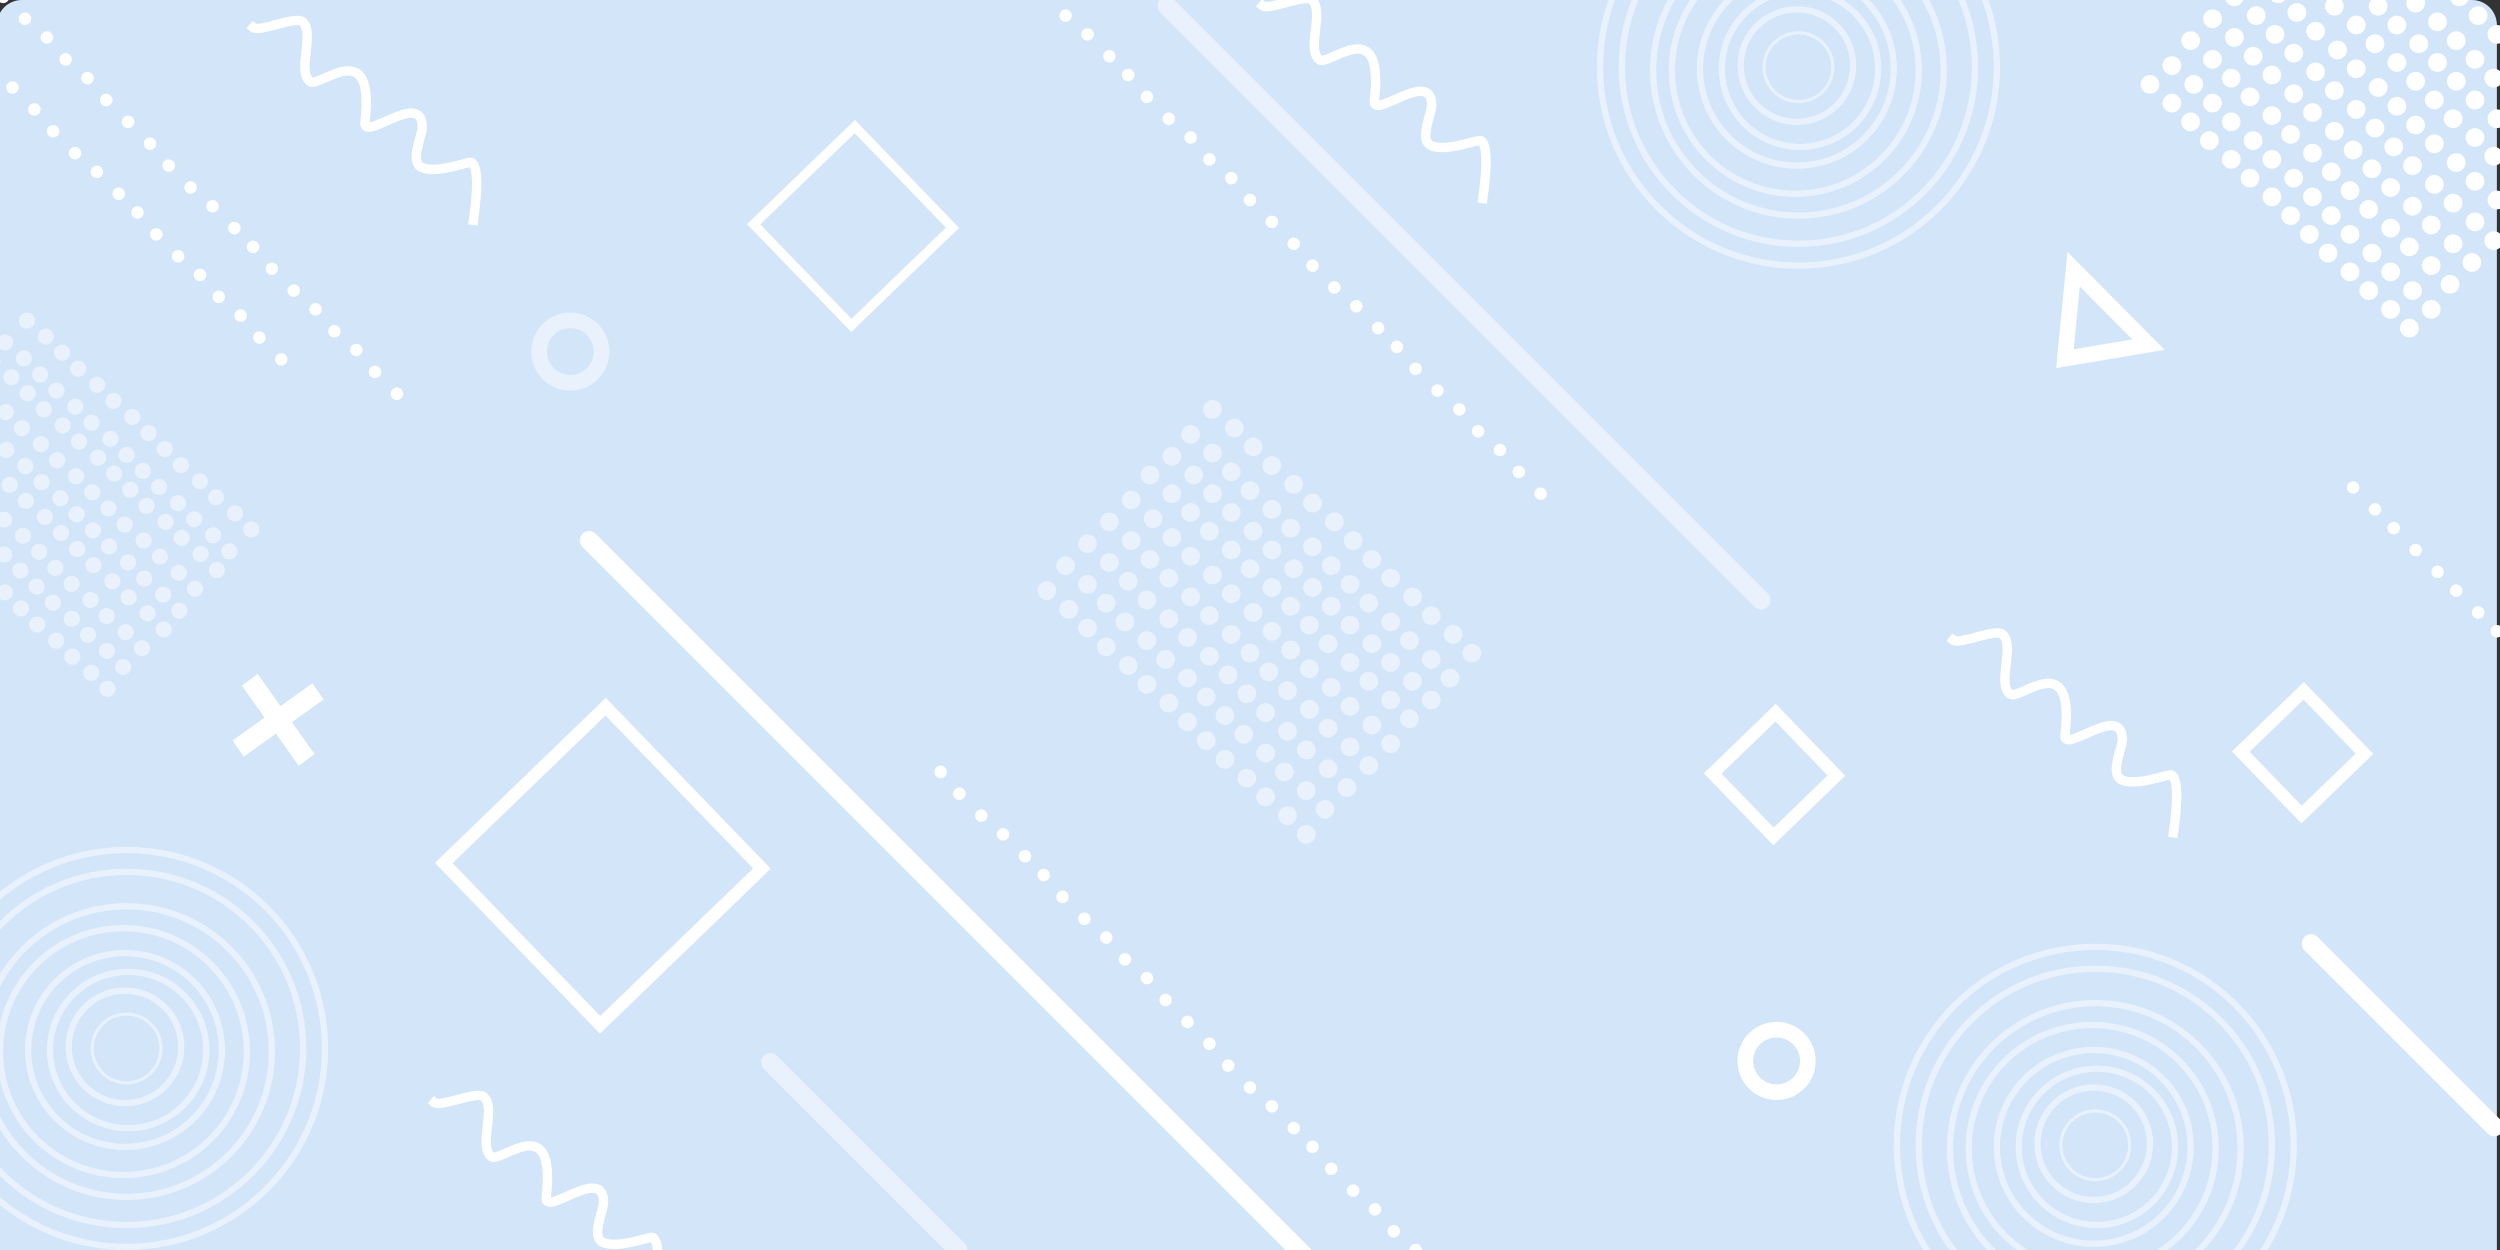 <?xml version="1.0" encoding="UTF-8"?>
<svg width="800px" height="400px" viewBox="0 0 800 400" version="1.1" xmlns="http://www.w3.org/2000/svg" xmlns:xlink="http://www.w3.org/1999/xlink">
    <rect x="0" y="0" width="800" height="400" fill="#333333" stroke="none"/>
    <title>personal_design_card4</title>
    <g id="personal_design_card4" stroke="none" stroke-width="1" fill="none" fill-rule="evenodd">
        <g id="personal_design_card1" transform="translate(-77, -299)">
            <path d="M84,299 L868,299 C872.418,299 876,302.582 876,307 L876,699 L876,699 L76,699 L76,307 C76,302.582 79.582,299 84,299 Z" id="Rectangle-Copy-11" fill="#D2E5F9"></path>
            <path d="M658.847,532.86 L658.847,560.86 L630.847,560.86 L630.847,532.86 L658.847,532.86 Z" id="Rectangle" stroke="#FFFFFF" stroke-width="4" transform="translate(644.847, 546.86) rotate(46) translate(-644.847, -546.86) "></path>
            <rect id="Rectangle-Copy-2" stroke="#FFFFFF" stroke-width="4" transform="translate(269.912, 576.046) rotate(46) translate(-269.912, -576.046) " x="233.912" y="540.046" width="72" height="72"></rect>
            <rect id="Rectangle" fill="#FFFFFF" transform="translate(379.697, 586.127) rotate(45) translate(-379.697, -586.127) " x="215.197" y="583.127" width="329" height="6" rx="3"></rect>
            <rect id="Rectangle-Copy-7" fill="#FFFFFF" transform="translate(845.844, 630.274) rotate(45) translate(-845.844, -630.274) " x="801.344" y="627.274" width="89" height="6" rx="3"></rect>
            <g id="Group-2" transform="translate(376, 288)" fill="#FFFFFF">
                <circle id="Oval" cx="389" cy="38" r="3"></circle>
                <circle id="Oval-Copy-9" cx="396" cy="44" r="3"></circle>
                <circle id="Oval-Copy-10" cx="402" cy="50" r="3"></circle>
                <circle id="Oval-Copy-11" cx="408" cy="56" r="3"></circle>
                <circle id="Oval-Copy-12" cx="415" cy="62" r="3"></circle>
                <circle id="Oval-Copy-13" cx="421" cy="68" r="3"></circle>
                <circle id="Oval-Copy-14" cx="428" cy="74" r="3"></circle>
                <circle id="Oval-Copy-15" cx="434" cy="80" r="3"></circle>
                <circle id="Oval-Copy-16" cx="440" cy="86" r="3"></circle>
                <circle id="Oval-Copy-17" cx="446" cy="92" r="3"></circle>
                <circle id="Oval-Copy-18" cx="453" cy="98" r="3"></circle>
                <circle id="Oval-Copy-19" cx="459" cy="104" r="3"></circle>
                <circle id="Oval-Copy-20" cx="466" cy="110" r="3"></circle>
                <circle id="Oval-Copy-21" cx="472" cy="116" r="3"></circle>
                <g id="Group-5" transform="translate(27, 0)">
                    <g id="Group-3" transform="translate(86, 87)">
                        <circle id="Oval-Copy-22" cx="2" cy="2" r="2"></circle>
                        <circle id="Oval-Copy-23" cx="8" cy="9" r="2"></circle>
                        <circle id="Oval-Copy-24" cx="15" cy="16" r="2"></circle>
                        <circle id="Oval-Copy-25" cx="22" cy="22" r="2"></circle>
                        <circle id="Oval-Copy-26" cx="29" cy="29" r="2"></circle>
                        <circle id="Oval-Copy-27" cx="35" cy="35" r="2"></circle>
                        <circle id="Oval-Copy-28" cx="41" cy="42" r="2"></circle>
                        <circle id="Oval-Copy-29" cx="48" cy="49" r="2"></circle>
                        <circle id="Oval-Copy-30" cx="55" cy="55" r="2"></circle>
                        <circle id="Oval-Copy-31" cx="61" cy="62" r="2"></circle>
                        <circle id="Oval-Copy-32" cx="68" cy="68" r="2"></circle>
                        <circle id="Oval-Copy-33" cx="74" cy="75" r="2"></circle>
                        <circle id="Oval-Copy-34" cx="81" cy="82" r="2"></circle>
                    </g>
                    <g id="Group-3">
                        <circle id="Oval-Copy-24" cx="15" cy="16" r="2"></circle>
                        <circle id="Oval-Copy-25" cx="22" cy="22" r="2"></circle>
                        <circle id="Oval-Copy-26" cx="29" cy="29" r="2"></circle>
                        <circle id="Oval-Copy-27" cx="35" cy="35" r="2"></circle>
                        <circle id="Oval-Copy-28" cx="41" cy="42" r="2"></circle>
                        <circle id="Oval-Copy-29" cx="48" cy="49" r="2"></circle>
                        <circle id="Oval-Copy-30" cx="55" cy="55" r="2"></circle>
                        <circle id="Oval-Copy-31" cx="61" cy="62" r="2"></circle>
                        <circle id="Oval-Copy-32" cx="68" cy="68" r="2"></circle>
                        <circle id="Oval-Copy-33" cx="74" cy="75" r="2"></circle>
                        <circle id="Oval-Copy-34" cx="81" cy="82" r="2"></circle>
                    </g>
                </g>
                <g id="Group-5-Copy" transform="translate(0, 256)">
                    <g id="Group-3" transform="translate(86, 87)">
                        <circle id="Oval-Copy-22" cx="2" cy="2" r="2"></circle>
                        <circle id="Oval-Copy-23" cx="8" cy="9" r="2"></circle>
                        <circle id="Oval-Copy-24" cx="15" cy="16" r="2"></circle>
                        <circle id="Oval-Copy-25" cx="22" cy="22" r="2"></circle>
                        <circle id="Oval-Copy-26" cx="29" cy="29" r="2"></circle>
                        <circle id="Oval-Copy-27" cx="35" cy="35" r="2"></circle>
                        <circle id="Oval-Copy-28" cx="41" cy="42" r="2"></circle>
                        <circle id="Oval-Copy-29" cx="48" cy="49" r="2"></circle>
                        <circle id="Oval-Copy-30" cx="55" cy="55" r="2"></circle>
                        <circle id="Oval-Copy-31" cx="61" cy="62" r="2"></circle>
                        <circle id="Oval-Copy-32" cx="68" cy="68" r="2"></circle>
                    </g>
                    <g id="Group-3">
                        <circle id="Oval-Copy-22" cx="2" cy="2" r="2"></circle>
                        <circle id="Oval-Copy-23" cx="8" cy="9" r="2"></circle>
                        <circle id="Oval-Copy-24" cx="15" cy="16" r="2"></circle>
                        <circle id="Oval-Copy-25" cx="22" cy="22" r="2"></circle>
                        <circle id="Oval-Copy-26" cx="29" cy="29" r="2"></circle>
                        <circle id="Oval-Copy-27" cx="35" cy="35" r="2"></circle>
                        <circle id="Oval-Copy-28" cx="41" cy="42" r="2"></circle>
                        <circle id="Oval-Copy-29" cx="48" cy="49" r="2"></circle>
                        <circle id="Oval-Copy-30" cx="55" cy="55" r="2"></circle>
                        <circle id="Oval-Copy-31" cx="61" cy="62" r="2"></circle>
                        <circle id="Oval-Copy-32" cx="68" cy="68" r="2"></circle>
                        <circle id="Oval-Copy-33" cx="74" cy="75" r="2"></circle>
                        <circle id="Oval-Copy-34" cx="81" cy="82" r="2"></circle>
                    </g>
                </g>
                <g id="Group-4" transform="translate(452, 165)">
                    <circle id="Oval-Copy-35" cx="48" cy="48" r="2"></circle>
                    <circle id="Oval-Copy-36" cx="42" cy="42" r="2"></circle>
                    <circle id="Oval-Copy-37" cx="35" cy="35" r="2"></circle>
                    <circle id="Oval-Copy-38" cx="29" cy="29" r="2"></circle>
                    <circle id="Oval-Copy-39" cx="22" cy="22" r="2"></circle>
                    <circle id="Oval-Copy-40" cx="15" cy="15" r="2"></circle>
                    <circle id="Oval-Copy-41" cx="9" cy="9" r="2"></circle>
                    <circle id="Oval-Copy-42" cx="2" cy="2" r="2"></circle>
                </g>
            </g>
            <g id="Group-5-Copy" transform="translate(0, 245)" fill="#FFFFFF">
                <g id="Group-3" transform="translate(86, 87)">
                    <circle id="Oval-Copy-22" cx="2" cy="2" r="2"></circle>
                    <circle id="Oval-Copy-23" cx="8" cy="9" r="2"></circle>
                    <circle id="Oval-Copy-24" cx="15" cy="16" r="2"></circle>
                    <circle id="Oval-Copy-25" cx="22" cy="22" r="2"></circle>
                    <circle id="Oval-Copy-26" cx="29" cy="29" r="2"></circle>
                    <circle id="Oval-Copy-27" cx="35" cy="35" r="2"></circle>
                    <circle id="Oval-Copy-28" cx="41" cy="42" r="2"></circle>
                    <circle id="Oval-Copy-29" cx="48" cy="49" r="2"></circle>
                    <circle id="Oval-Copy-30" cx="55" cy="55" r="2"></circle>
                    <circle id="Oval-Copy-31" cx="61" cy="62" r="2"></circle>
                    <circle id="Oval-Copy-32" cx="68" cy="68" r="2"></circle>
                    <circle id="Oval-Copy-33" cx="74" cy="75" r="2"></circle>
                    <circle id="Oval-Copy-34" cx="81" cy="82" r="2"></circle>
                </g>
                <g id="Group-3">
                    <circle id="Oval-Copy-34" cx="81" cy="82" r="2"></circle>
                </g>
            </g>
            <g id="Group-5-Copy" transform="translate(37, 256)" fill="#FFFFFF">
                <g id="Group-3" transform="translate(86, 87)">
                    <circle id="Oval-Copy-22" cx="2" cy="2" r="2"></circle>
                    <circle id="Oval-Copy-23" cx="8" cy="9" r="2"></circle>
                    <circle id="Oval-Copy-24" cx="15" cy="16" r="2"></circle>
                    <circle id="Oval-Copy-25" cx="22" cy="22" r="2"></circle>
                    <circle id="Oval-Copy-26" cx="29" cy="29" r="2"></circle>
                    <circle id="Oval-Copy-27" cx="35" cy="35" r="2"></circle>
                    <circle id="Oval-Copy-28" cx="41" cy="42" r="2"></circle>
                    <circle id="Oval-Copy-29" cx="48" cy="49" r="2"></circle>
                    <circle id="Oval-Copy-30" cx="55" cy="55" r="2"></circle>
                    <circle id="Oval-Copy-31" cx="61" cy="62" r="2"></circle>
                    <circle id="Oval-Copy-32" cx="68" cy="68" r="2"></circle>
                    <circle id="Oval-Copy-33" cx="74" cy="75" r="2"></circle>
                    <circle id="Oval-Copy-34" cx="81" cy="82" r="2"></circle>
                </g>
                <g id="Group-3">
                    <circle id="Oval-Copy-28" cx="41" cy="42" r="2"></circle>
                    <circle id="Oval-Copy-29" cx="48" cy="49" r="2"></circle>
                    <circle id="Oval-Copy-30" cx="55" cy="55" r="2"></circle>
                    <circle id="Oval-Copy-31" cx="61" cy="62" r="2"></circle>
                    <circle id="Oval-Copy-32" cx="68" cy="68" r="2"></circle>
                    <circle id="Oval-Copy-33" cx="74" cy="75" r="2"></circle>
                    <circle id="Oval-Copy-34" cx="81" cy="82" r="2"></circle>
                </g>
            </g>
            <g id="Group-6" transform="translate(769, 259)" fill="#FFFFFF">
                <g id="Group-2-Copy" transform="translate(0, 58)">
                    <circle id="Oval" cx="3" cy="3" r="3"></circle>
                    <circle id="Oval-Copy-9" cx="10" cy="9" r="3"></circle>
                    <circle id="Oval-Copy-10" cx="16" cy="15" r="3"></circle>
                    <circle id="Oval-Copy-11" cx="22" cy="21" r="3"></circle>
                    <circle id="Oval-Copy-12" cx="29" cy="27" r="3"></circle>
                    <circle id="Oval-Copy-13" cx="35" cy="33" r="3"></circle>
                    <circle id="Oval-Copy-14" cx="42" cy="39" r="3"></circle>
                    <circle id="Oval-Copy-15" cx="48" cy="45" r="3"></circle>
                    <circle id="Oval-Copy-16" cx="54" cy="51" r="3"></circle>
                    <circle id="Oval-Copy-17" cx="60" cy="57" r="3"></circle>
                    <circle id="Oval-Copy-18" cx="67" cy="63" r="3"></circle>
                    <circle id="Oval-Copy-19" cx="73" cy="69" r="3"></circle>
                    <circle id="Oval-Copy-20" cx="80" cy="75" r="3"></circle>
                    <circle id="Oval-Copy-21" cx="86" cy="81" r="3"></circle>
                </g>
                <g id="Group-2-Copy-2" transform="translate(6, 50)">
                    <circle id="Oval" cx="3" cy="3" r="3"></circle>
                    <circle id="Oval-Copy-9" cx="10" cy="9" r="3"></circle>
                    <circle id="Oval-Copy-10" cx="16" cy="15" r="3"></circle>
                    <circle id="Oval-Copy-11" cx="22" cy="21" r="3"></circle>
                    <circle id="Oval-Copy-12" cx="29" cy="27" r="3"></circle>
                    <circle id="Oval-Copy-13" cx="35" cy="33" r="3"></circle>
                    <circle id="Oval-Copy-14" cx="42" cy="39" r="3"></circle>
                    <circle id="Oval-Copy-15" cx="48" cy="45" r="3"></circle>
                    <circle id="Oval-Copy-16" cx="54" cy="51" r="3"></circle>
                    <circle id="Oval-Copy-17" cx="60" cy="57" r="3"></circle>
                    <circle id="Oval-Copy-18" cx="67" cy="63" r="3"></circle>
                    <circle id="Oval-Copy-19" cx="73" cy="69" r="3"></circle>
                    <circle id="Oval-Copy-20" cx="80" cy="75" r="3"></circle>
                    <circle id="Oval-Copy-21" cx="86" cy="81" r="3"></circle>
                </g>
                <g id="Group-2-Copy-3" transform="translate(13, 43)">
                    <circle id="Oval" cx="3" cy="3" r="3"></circle>
                    <circle id="Oval-Copy-9" cx="10" cy="9" r="3"></circle>
                    <circle id="Oval-Copy-10" cx="16" cy="15" r="3"></circle>
                    <circle id="Oval-Copy-11" cx="22" cy="21" r="3"></circle>
                    <circle id="Oval-Copy-12" cx="29" cy="27" r="3"></circle>
                    <circle id="Oval-Copy-13" cx="35" cy="33" r="3"></circle>
                    <circle id="Oval-Copy-14" cx="42" cy="39" r="3"></circle>
                    <circle id="Oval-Copy-15" cx="48" cy="45" r="3"></circle>
                    <circle id="Oval-Copy-16" cx="54" cy="51" r="3"></circle>
                    <circle id="Oval-Copy-17" cx="60" cy="57" r="3"></circle>
                    <circle id="Oval-Copy-18" cx="67" cy="63" r="3"></circle>
                    <circle id="Oval-Copy-19" cx="73" cy="69" r="3"></circle>
                    <circle id="Oval-Copy-20" cx="80" cy="75" r="3"></circle>
                    <circle id="Oval-Copy-21" cx="86" cy="81" r="3"></circle>
                </g>
                <g id="Group-2-Copy-4" transform="translate(20, 36)">
                    <circle id="Oval" cx="3" cy="3" r="3"></circle>
                    <circle id="Oval-Copy-9" cx="10" cy="9" r="3"></circle>
                    <circle id="Oval-Copy-10" cx="16" cy="15" r="3"></circle>
                    <circle id="Oval-Copy-11" cx="22" cy="21" r="3"></circle>
                    <circle id="Oval-Copy-12" cx="29" cy="27" r="3"></circle>
                    <circle id="Oval-Copy-13" cx="35" cy="33" r="3"></circle>
                    <circle id="Oval-Copy-14" cx="42" cy="39" r="3"></circle>
                    <circle id="Oval-Copy-15" cx="48" cy="45" r="3"></circle>
                    <circle id="Oval-Copy-16" cx="54" cy="51" r="3"></circle>
                    <circle id="Oval-Copy-17" cx="60" cy="57" r="3"></circle>
                    <circle id="Oval-Copy-18" cx="67" cy="63" r="3"></circle>
                    <circle id="Oval-Copy-19" cx="73" cy="69" r="3"></circle>
                    <circle id="Oval-Copy-20" cx="80" cy="75" r="3"></circle>
                    <circle id="Oval-Copy-21" cx="86" cy="81" r="3"></circle>
                </g>
                <g id="Group-2-Copy-5" transform="translate(27, 29)">
                    <circle id="Oval-Copy-9" cx="10" cy="9" r="3"></circle>
                    <circle id="Oval-Copy-10" cx="16" cy="15" r="3"></circle>
                    <circle id="Oval-Copy-11" cx="22" cy="21" r="3"></circle>
                    <circle id="Oval-Copy-12" cx="29" cy="27" r="3"></circle>
                    <circle id="Oval-Copy-13" cx="35" cy="33" r="3"></circle>
                    <circle id="Oval-Copy-14" cx="42" cy="39" r="3"></circle>
                    <circle id="Oval-Copy-15" cx="48" cy="45" r="3"></circle>
                    <circle id="Oval-Copy-16" cx="54" cy="51" r="3"></circle>
                    <circle id="Oval-Copy-17" cx="60" cy="57" r="3"></circle>
                    <circle id="Oval-Copy-18" cx="67" cy="63" r="3"></circle>
                    <circle id="Oval-Copy-19" cx="73" cy="69" r="3"></circle>
                    <circle id="Oval-Copy-20" cx="80" cy="75" r="3"></circle>
                </g>
                <g id="Group-2-Copy-6" transform="translate(33, 21)">
                    <circle id="Oval-Copy-11" cx="22" cy="21" r="3"></circle>
                    <circle id="Oval-Copy-12" cx="29" cy="27" r="3"></circle>
                    <circle id="Oval-Copy-13" cx="35" cy="33" r="3"></circle>
                    <circle id="Oval-Copy-14" cx="42" cy="39" r="3"></circle>
                    <circle id="Oval-Copy-15" cx="48" cy="45" r="3"></circle>
                    <circle id="Oval-Copy-16" cx="54" cy="51" r="3"></circle>
                    <circle id="Oval-Copy-17" cx="60" cy="57" r="3"></circle>
                    <circle id="Oval-Copy-18" cx="67" cy="63" r="3"></circle>
                    <circle id="Oval-Copy-19" cx="73" cy="69" r="3"></circle>
                </g>
                <g id="Group-2-Copy-7" transform="translate(40, 15)">
                    <circle id="Oval-Copy-12" cx="29" cy="27" r="3"></circle>
                    <circle id="Oval-Copy-13" cx="35" cy="33" r="3"></circle>
                    <circle id="Oval-Copy-14" cx="42" cy="39" r="3"></circle>
                    <circle id="Oval-Copy-15" cx="48" cy="45" r="3"></circle>
                    <circle id="Oval-Copy-16" cx="54" cy="51" r="3"></circle>
                    <circle id="Oval-Copy-17" cx="60" cy="57" r="3"></circle>
                    <circle id="Oval-Copy-18" cx="67" cy="63" r="3"></circle>
                </g>
                <g id="Group-2-Copy-8" transform="translate(46, 8)">
                    <circle id="Oval-Copy-13" cx="35" cy="33" r="3"></circle>
                    <circle id="Oval-Copy-14" cx="42" cy="39" r="3"></circle>
                    <circle id="Oval-Copy-15" cx="48" cy="45" r="3"></circle>
                    <circle id="Oval-Copy-16" cx="54" cy="51" r="3"></circle>
                    <circle id="Oval-Copy-17" cx="60" cy="57" r="3"></circle>
                </g>
                <g id="Group-2-Copy-9" transform="translate(53, 0)">
                    <circle id="Oval-Copy-14" cx="42" cy="39" r="3"></circle>
                    <circle id="Oval-Copy-15" cx="48" cy="45" r="3"></circle>
                    <circle id="Oval-Copy-16" cx="54" cy="51" r="3"></circle>
                </g>
            </g>
            <g id="Group-6-Copy-2" opacity="0.5" transform="translate(409, 427)" fill="#FFFFFF">
                <g id="Group-2-Copy" transform="translate(0, 58)">
                    <circle id="Oval" cx="3" cy="3" r="3"></circle>
                    <circle id="Oval-Copy-9" cx="10" cy="9" r="3"></circle>
                    <circle id="Oval-Copy-10" cx="16" cy="15" r="3"></circle>
                    <circle id="Oval-Copy-11" cx="22" cy="21" r="3"></circle>
                    <circle id="Oval-Copy-12" cx="29" cy="27" r="3"></circle>
                    <circle id="Oval-Copy-13" cx="35" cy="33" r="3"></circle>
                    <circle id="Oval-Copy-14" cx="42" cy="39" r="3"></circle>
                    <circle id="Oval-Copy-15" cx="48" cy="45" r="3"></circle>
                    <circle id="Oval-Copy-16" cx="54" cy="51" r="3"></circle>
                    <circle id="Oval-Copy-17" cx="60" cy="57" r="3"></circle>
                    <circle id="Oval-Copy-18" cx="67" cy="63" r="3"></circle>
                    <circle id="Oval-Copy-19" cx="73" cy="69" r="3"></circle>
                    <circle id="Oval-Copy-20" cx="80" cy="75" r="3"></circle>
                    <circle id="Oval-Copy-21" cx="86" cy="81" r="3"></circle>
                </g>
                <g id="Group-2-Copy-2" transform="translate(6, 50)">
                    <circle id="Oval" cx="3" cy="3" r="3"></circle>
                    <circle id="Oval-Copy-9" cx="10" cy="9" r="3"></circle>
                    <circle id="Oval-Copy-10" cx="16" cy="15" r="3"></circle>
                    <circle id="Oval-Copy-11" cx="22" cy="21" r="3"></circle>
                    <circle id="Oval-Copy-12" cx="29" cy="27" r="3"></circle>
                    <circle id="Oval-Copy-13" cx="35" cy="33" r="3"></circle>
                    <circle id="Oval-Copy-14" cx="42" cy="39" r="3"></circle>
                    <circle id="Oval-Copy-15" cx="48" cy="45" r="3"></circle>
                    <circle id="Oval-Copy-16" cx="54" cy="51" r="3"></circle>
                    <circle id="Oval-Copy-17" cx="60" cy="57" r="3"></circle>
                    <circle id="Oval-Copy-18" cx="67" cy="63" r="3"></circle>
                    <circle id="Oval-Copy-19" cx="73" cy="69" r="3"></circle>
                    <circle id="Oval-Copy-20" cx="80" cy="75" r="3"></circle>
                    <circle id="Oval-Copy-21" cx="86" cy="81" r="3"></circle>
                </g>
                <g id="Group-2-Copy-3" transform="translate(13, 43)">
                    <circle id="Oval" cx="3" cy="3" r="3"></circle>
                    <circle id="Oval-Copy-9" cx="10" cy="9" r="3"></circle>
                    <circle id="Oval-Copy-10" cx="16" cy="15" r="3"></circle>
                    <circle id="Oval-Copy-11" cx="22" cy="21" r="3"></circle>
                    <circle id="Oval-Copy-12" cx="29" cy="27" r="3"></circle>
                    <circle id="Oval-Copy-13" cx="35" cy="33" r="3"></circle>
                    <circle id="Oval-Copy-14" cx="42" cy="39" r="3"></circle>
                    <circle id="Oval-Copy-15" cx="48" cy="45" r="3"></circle>
                    <circle id="Oval-Copy-16" cx="54" cy="51" r="3"></circle>
                    <circle id="Oval-Copy-17" cx="60" cy="57" r="3"></circle>
                    <circle id="Oval-Copy-18" cx="67" cy="63" r="3"></circle>
                    <circle id="Oval-Copy-19" cx="73" cy="69" r="3"></circle>
                    <circle id="Oval-Copy-20" cx="80" cy="75" r="3"></circle>
                    <circle id="Oval-Copy-21" cx="86" cy="81" r="3"></circle>
                </g>
                <g id="Group-2-Copy-4" transform="translate(20, 36)">
                    <circle id="Oval" cx="3" cy="3" r="3"></circle>
                    <circle id="Oval-Copy-9" cx="10" cy="9" r="3"></circle>
                    <circle id="Oval-Copy-10" cx="16" cy="15" r="3"></circle>
                    <circle id="Oval-Copy-11" cx="22" cy="21" r="3"></circle>
                    <circle id="Oval-Copy-12" cx="29" cy="27" r="3"></circle>
                    <circle id="Oval-Copy-13" cx="35" cy="33" r="3"></circle>
                    <circle id="Oval-Copy-14" cx="42" cy="39" r="3"></circle>
                    <circle id="Oval-Copy-15" cx="48" cy="45" r="3"></circle>
                    <circle id="Oval-Copy-16" cx="54" cy="51" r="3"></circle>
                    <circle id="Oval-Copy-17" cx="60" cy="57" r="3"></circle>
                    <circle id="Oval-Copy-18" cx="67" cy="63" r="3"></circle>
                    <circle id="Oval-Copy-19" cx="73" cy="69" r="3"></circle>
                    <circle id="Oval-Copy-20" cx="80" cy="75" r="3"></circle>
                    <circle id="Oval-Copy-21" cx="86" cy="81" r="3"></circle>
                </g>
                <g id="Group-2-Copy-5" transform="translate(27, 29)">
                    <circle id="Oval" cx="3" cy="3" r="3"></circle>
                    <circle id="Oval-Copy-9" cx="10" cy="9" r="3"></circle>
                    <circle id="Oval-Copy-10" cx="16" cy="15" r="3"></circle>
                    <circle id="Oval-Copy-11" cx="22" cy="21" r="3"></circle>
                    <circle id="Oval-Copy-12" cx="29" cy="27" r="3"></circle>
                    <circle id="Oval-Copy-13" cx="35" cy="33" r="3"></circle>
                    <circle id="Oval-Copy-14" cx="42" cy="39" r="3"></circle>
                    <circle id="Oval-Copy-15" cx="48" cy="45" r="3"></circle>
                    <circle id="Oval-Copy-16" cx="54" cy="51" r="3"></circle>
                    <circle id="Oval-Copy-17" cx="60" cy="57" r="3"></circle>
                    <circle id="Oval-Copy-18" cx="67" cy="63" r="3"></circle>
                    <circle id="Oval-Copy-19" cx="73" cy="69" r="3"></circle>
                    <circle id="Oval-Copy-20" cx="80" cy="75" r="3"></circle>
                    <circle id="Oval-Copy-21" cx="86" cy="81" r="3"></circle>
                </g>
                <g id="Group-2-Copy-6" transform="translate(33, 21)">
                    <circle id="Oval" cx="3" cy="3" r="3"></circle>
                    <circle id="Oval-Copy-9" cx="10" cy="9" r="3"></circle>
                    <circle id="Oval-Copy-10" cx="16" cy="15" r="3"></circle>
                    <circle id="Oval-Copy-11" cx="22" cy="21" r="3"></circle>
                    <circle id="Oval-Copy-12" cx="29" cy="27" r="3"></circle>
                    <circle id="Oval-Copy-13" cx="35" cy="33" r="3"></circle>
                    <circle id="Oval-Copy-14" cx="42" cy="39" r="3"></circle>
                    <circle id="Oval-Copy-15" cx="48" cy="45" r="3"></circle>
                    <circle id="Oval-Copy-16" cx="54" cy="51" r="3"></circle>
                    <circle id="Oval-Copy-17" cx="60" cy="57" r="3"></circle>
                    <circle id="Oval-Copy-18" cx="67" cy="63" r="3"></circle>
                    <circle id="Oval-Copy-19" cx="73" cy="69" r="3"></circle>
                    <circle id="Oval-Copy-20" cx="80" cy="75" r="3"></circle>
                    <circle id="Oval-Copy-21" cx="86" cy="81" r="3"></circle>
                </g>
                <g id="Group-2-Copy-7" transform="translate(40, 15)">
                    <circle id="Oval" cx="3" cy="3" r="3"></circle>
                    <circle id="Oval-Copy-9" cx="10" cy="9" r="3"></circle>
                    <circle id="Oval-Copy-10" cx="16" cy="15" r="3"></circle>
                    <circle id="Oval-Copy-11" cx="22" cy="21" r="3"></circle>
                    <circle id="Oval-Copy-12" cx="29" cy="27" r="3"></circle>
                    <circle id="Oval-Copy-13" cx="35" cy="33" r="3"></circle>
                    <circle id="Oval-Copy-14" cx="42" cy="39" r="3"></circle>
                    <circle id="Oval-Copy-15" cx="48" cy="45" r="3"></circle>
                    <circle id="Oval-Copy-16" cx="54" cy="51" r="3"></circle>
                    <circle id="Oval-Copy-17" cx="60" cy="57" r="3"></circle>
                    <circle id="Oval-Copy-18" cx="67" cy="63" r="3"></circle>
                    <circle id="Oval-Copy-19" cx="73" cy="69" r="3"></circle>
                    <circle id="Oval-Copy-20" cx="80" cy="75" r="3"></circle>
                    <circle id="Oval-Copy-21" cx="86" cy="81" r="3"></circle>
                </g>
                <g id="Group-2-Copy-8" transform="translate(46, 8)">
                    <circle id="Oval" cx="3" cy="3" r="3"></circle>
                    <circle id="Oval-Copy-9" cx="10" cy="9" r="3"></circle>
                    <circle id="Oval-Copy-10" cx="16" cy="15" r="3"></circle>
                    <circle id="Oval-Copy-11" cx="22" cy="21" r="3"></circle>
                    <circle id="Oval-Copy-12" cx="29" cy="27" r="3"></circle>
                    <circle id="Oval-Copy-13" cx="35" cy="33" r="3"></circle>
                    <circle id="Oval-Copy-14" cx="42" cy="39" r="3"></circle>
                    <circle id="Oval-Copy-15" cx="48" cy="45" r="3"></circle>
                    <circle id="Oval-Copy-16" cx="54" cy="51" r="3"></circle>
                    <circle id="Oval-Copy-17" cx="60" cy="57" r="3"></circle>
                    <circle id="Oval-Copy-18" cx="67" cy="63" r="3"></circle>
                    <circle id="Oval-Copy-19" cx="73" cy="69" r="3"></circle>
                    <circle id="Oval-Copy-20" cx="80" cy="75" r="3"></circle>
                    <circle id="Oval-Copy-21" cx="86" cy="81" r="3"></circle>
                </g>
                <g id="Group-2-Copy-9" transform="translate(53, 0)">
                    <circle id="Oval" cx="3" cy="3" r="3"></circle>
                    <circle id="Oval-Copy-9" cx="10" cy="9" r="3"></circle>
                    <circle id="Oval-Copy-10" cx="16" cy="15" r="3"></circle>
                    <circle id="Oval-Copy-11" cx="22" cy="21" r="3"></circle>
                    <circle id="Oval-Copy-12" cx="29" cy="27" r="3"></circle>
                    <circle id="Oval-Copy-13" cx="35" cy="33" r="3"></circle>
                    <circle id="Oval-Copy-14" cx="42" cy="39" r="3"></circle>
                    <circle id="Oval-Copy-15" cx="48" cy="45" r="3"></circle>
                    <circle id="Oval-Copy-16" cx="54" cy="51" r="3"></circle>
                    <circle id="Oval-Copy-17" cx="60" cy="57" r="3"></circle>
                    <circle id="Oval-Copy-18" cx="67" cy="63" r="3"></circle>
                    <circle id="Oval-Copy-19" cx="73" cy="69" r="3"></circle>
                    <circle id="Oval-Copy-20" cx="80" cy="75" r="3"></circle>
                    <circle id="Oval-Copy-21" cx="86" cy="81" r="3"></circle>
                </g>
            </g>
            <g id="Group-6-Copy" opacity="0.5" transform="translate(37, 399)" fill="#FFFFFF">
                <g id="Group-2-Copy" transform="translate(0, 51)">
                    <ellipse id="Oval-Copy-15" cx="41.528" cy="38.571" rx="2.596" ry="2.571"></ellipse>
                    <ellipse id="Oval-Copy-16" cx="46.719" cy="43.714" rx="2.596" ry="2.571"></ellipse>
                    <ellipse id="Oval-Copy-17" cx="51.91" cy="48.857" rx="2.596" ry="2.571"></ellipse>
                    <ellipse id="Oval-Copy-18" cx="57.966" cy="54" rx="2.596" ry="2.571"></ellipse>
                    <ellipse id="Oval-Copy-19" cx="63.157" cy="59.143" rx="2.596" ry="2.571"></ellipse>
                    <ellipse id="Oval-Copy-20" cx="69.213" cy="64.286" rx="2.596" ry="2.571"></ellipse>
                    <ellipse id="Oval-Copy-21" cx="74.404" cy="69.429" rx="2.596" ry="2.571"></ellipse>
                </g>
                <g id="Group-2-Copy-2" transform="translate(5, 44)">
                    <ellipse id="Oval-Copy-14" cx="36.337" cy="33.429" rx="2.596" ry="2.571"></ellipse>
                    <ellipse id="Oval-Copy-15" cx="41.528" cy="38.571" rx="2.596" ry="2.571"></ellipse>
                    <ellipse id="Oval-Copy-16" cx="46.719" cy="43.714" rx="2.596" ry="2.571"></ellipse>
                    <ellipse id="Oval-Copy-17" cx="51.91" cy="48.857" rx="2.596" ry="2.571"></ellipse>
                    <ellipse id="Oval-Copy-18" cx="57.966" cy="54" rx="2.596" ry="2.571"></ellipse>
                    <ellipse id="Oval-Copy-19" cx="63.157" cy="59.143" rx="2.596" ry="2.571"></ellipse>
                    <ellipse id="Oval-Copy-20" cx="69.213" cy="64.286" rx="2.596" ry="2.571"></ellipse>
                    <ellipse id="Oval-Copy-21" cx="74.404" cy="69.429" rx="2.596" ry="2.571"></ellipse>
                </g>
                <g id="Group-2-Copy-3" transform="translate(11, 38)">
                    <ellipse id="Oval-Copy-13" cx="30.281" cy="28.286" rx="2.596" ry="2.571"></ellipse>
                    <ellipse id="Oval-Copy-14" cx="36.337" cy="33.429" rx="2.596" ry="2.571"></ellipse>
                    <ellipse id="Oval-Copy-15" cx="41.528" cy="38.571" rx="2.596" ry="2.571"></ellipse>
                    <ellipse id="Oval-Copy-16" cx="46.719" cy="43.714" rx="2.596" ry="2.571"></ellipse>
                    <ellipse id="Oval-Copy-17" cx="51.91" cy="48.857" rx="2.596" ry="2.571"></ellipse>
                    <ellipse id="Oval-Copy-18" cx="57.966" cy="54" rx="2.596" ry="2.571"></ellipse>
                    <ellipse id="Oval-Copy-19" cx="63.157" cy="59.143" rx="2.596" ry="2.571"></ellipse>
                    <ellipse id="Oval-Copy-20" cx="69.213" cy="64.286" rx="2.596" ry="2.571"></ellipse>
                    <ellipse id="Oval-Copy-21" cx="74.404" cy="69.429" rx="2.596" ry="2.571"></ellipse>
                </g>
                <g id="Group-2-Copy-4" transform="translate(18, 32)">
                    <ellipse id="Oval-Copy-12" cx="25.09" cy="23.143" rx="2.596" ry="2.571"></ellipse>
                    <ellipse id="Oval-Copy-13" cx="30.281" cy="28.286" rx="2.596" ry="2.571"></ellipse>
                    <ellipse id="Oval-Copy-14" cx="36.337" cy="33.429" rx="2.596" ry="2.571"></ellipse>
                    <ellipse id="Oval-Copy-15" cx="41.528" cy="38.571" rx="2.596" ry="2.571"></ellipse>
                    <ellipse id="Oval-Copy-16" cx="46.719" cy="43.714" rx="2.596" ry="2.571"></ellipse>
                    <ellipse id="Oval-Copy-17" cx="51.91" cy="48.857" rx="2.596" ry="2.571"></ellipse>
                    <ellipse id="Oval-Copy-18" cx="57.966" cy="54" rx="2.596" ry="2.571"></ellipse>
                    <ellipse id="Oval-Copy-19" cx="63.157" cy="59.143" rx="2.596" ry="2.571"></ellipse>
                    <ellipse id="Oval-Copy-20" cx="69.213" cy="64.286" rx="2.596" ry="2.571"></ellipse>
                    <ellipse id="Oval-Copy-21" cx="74.404" cy="69.429" rx="2.596" ry="2.571"></ellipse>
                </g>
                <g id="Group-2-Copy-5" transform="translate(23, 26)">
                    <ellipse id="Oval-Copy-11" cx="19.034" cy="18" rx="2.596" ry="2.571"></ellipse>
                    <ellipse id="Oval-Copy-12" cx="25.09" cy="23.143" rx="2.596" ry="2.571"></ellipse>
                    <ellipse id="Oval-Copy-13" cx="30.281" cy="28.286" rx="2.596" ry="2.571"></ellipse>
                    <ellipse id="Oval-Copy-14" cx="36.337" cy="33.429" rx="2.596" ry="2.571"></ellipse>
                    <ellipse id="Oval-Copy-15" cx="41.528" cy="38.571" rx="2.596" ry="2.571"></ellipse>
                    <ellipse id="Oval-Copy-16" cx="46.719" cy="43.714" rx="2.596" ry="2.571"></ellipse>
                    <ellipse id="Oval-Copy-17" cx="51.91" cy="48.857" rx="2.596" ry="2.571"></ellipse>
                    <ellipse id="Oval-Copy-18" cx="57.966" cy="54" rx="2.596" ry="2.571"></ellipse>
                    <ellipse id="Oval-Copy-19" cx="63.157" cy="59.143" rx="2.596" ry="2.571"></ellipse>
                    <ellipse id="Oval-Copy-20" cx="69.213" cy="64.286" rx="2.596" ry="2.571"></ellipse>
                    <ellipse id="Oval-Copy-21" cx="74.404" cy="69.429" rx="2.596" ry="2.571"></ellipse>
                </g>
                <g id="Group-2-Copy-6" transform="translate(28, 19)">
                    <ellipse id="Oval-Copy-10" cx="13.843" cy="12.857" rx="2.596" ry="2.571"></ellipse>
                    <ellipse id="Oval-Copy-11" cx="19.034" cy="18" rx="2.596" ry="2.571"></ellipse>
                    <ellipse id="Oval-Copy-12" cx="25.09" cy="23.143" rx="2.596" ry="2.571"></ellipse>
                    <ellipse id="Oval-Copy-13" cx="30.281" cy="28.286" rx="2.596" ry="2.571"></ellipse>
                    <ellipse id="Oval-Copy-14" cx="36.337" cy="33.429" rx="2.596" ry="2.571"></ellipse>
                    <ellipse id="Oval-Copy-15" cx="41.528" cy="38.571" rx="2.596" ry="2.571"></ellipse>
                    <ellipse id="Oval-Copy-16" cx="46.719" cy="43.714" rx="2.596" ry="2.571"></ellipse>
                    <ellipse id="Oval-Copy-17" cx="51.91" cy="48.857" rx="2.596" ry="2.571"></ellipse>
                    <ellipse id="Oval-Copy-18" cx="57.966" cy="54" rx="2.596" ry="2.571"></ellipse>
                    <ellipse id="Oval-Copy-19" cx="63.157" cy="59.143" rx="2.596" ry="2.571"></ellipse>
                    <ellipse id="Oval-Copy-20" cx="69.213" cy="64.286" rx="2.596" ry="2.571"></ellipse>
                    <ellipse id="Oval-Copy-21" cx="74.404" cy="69.429" rx="2.596" ry="2.571"></ellipse>
                </g>
                <g id="Group-2-Copy-7" transform="translate(35, 13)">
                    <ellipse id="Oval" cx="2.596" cy="2.571" rx="2.596" ry="2.571"></ellipse>
                    <ellipse id="Oval-Copy-9" cx="8.652" cy="7.714" rx="2.596" ry="2.571"></ellipse>
                    <ellipse id="Oval-Copy-10" cx="13.843" cy="12.857" rx="2.596" ry="2.571"></ellipse>
                    <ellipse id="Oval-Copy-11" cx="19.034" cy="18" rx="2.596" ry="2.571"></ellipse>
                    <ellipse id="Oval-Copy-12" cx="25.09" cy="23.143" rx="2.596" ry="2.571"></ellipse>
                    <ellipse id="Oval-Copy-13" cx="30.281" cy="28.286" rx="2.596" ry="2.571"></ellipse>
                    <ellipse id="Oval-Copy-14" cx="36.337" cy="33.429" rx="2.596" ry="2.571"></ellipse>
                    <ellipse id="Oval-Copy-15" cx="41.528" cy="38.571" rx="2.596" ry="2.571"></ellipse>
                    <ellipse id="Oval-Copy-16" cx="46.719" cy="43.714" rx="2.596" ry="2.571"></ellipse>
                    <ellipse id="Oval-Copy-17" cx="51.91" cy="48.857" rx="2.596" ry="2.571"></ellipse>
                    <ellipse id="Oval-Copy-18" cx="57.966" cy="54" rx="2.596" ry="2.571"></ellipse>
                    <ellipse id="Oval-Copy-19" cx="63.157" cy="59.143" rx="2.596" ry="2.571"></ellipse>
                    <ellipse id="Oval-Copy-20" cx="69.213" cy="64.286" rx="2.596" ry="2.571"></ellipse>
                    <ellipse id="Oval-Copy-21" cx="74.404" cy="69.429" rx="2.596" ry="2.571"></ellipse>
                </g>
                <g id="Group-2-Copy-8" transform="translate(39, 7)">
                    <ellipse id="Oval" cx="2.596" cy="2.571" rx="2.596" ry="2.571"></ellipse>
                    <ellipse id="Oval-Copy-9" cx="8.652" cy="7.714" rx="2.596" ry="2.571"></ellipse>
                    <ellipse id="Oval-Copy-10" cx="13.843" cy="12.857" rx="2.596" ry="2.571"></ellipse>
                    <ellipse id="Oval-Copy-11" cx="19.034" cy="18" rx="2.596" ry="2.571"></ellipse>
                    <ellipse id="Oval-Copy-12" cx="25.09" cy="23.143" rx="2.596" ry="2.571"></ellipse>
                    <ellipse id="Oval-Copy-13" cx="30.281" cy="28.286" rx="2.596" ry="2.571"></ellipse>
                    <ellipse id="Oval-Copy-14" cx="36.337" cy="33.429" rx="2.596" ry="2.571"></ellipse>
                    <ellipse id="Oval-Copy-15" cx="41.528" cy="38.571" rx="2.596" ry="2.571"></ellipse>
                    <ellipse id="Oval-Copy-16" cx="46.719" cy="43.714" rx="2.596" ry="2.571"></ellipse>
                    <ellipse id="Oval-Copy-17" cx="51.91" cy="48.857" rx="2.596" ry="2.571"></ellipse>
                    <ellipse id="Oval-Copy-18" cx="57.966" cy="54" rx="2.596" ry="2.571"></ellipse>
                    <ellipse id="Oval-Copy-19" cx="63.157" cy="59.143" rx="2.596" ry="2.571"></ellipse>
                    <ellipse id="Oval-Copy-20" cx="69.213" cy="64.286" rx="2.596" ry="2.571"></ellipse>
                    <ellipse id="Oval-Copy-21" cx="74.404" cy="69.429" rx="2.596" ry="2.571"></ellipse>
                </g>
                <g id="Group-2-Copy-9" transform="translate(46, 0)">
                    <ellipse id="Oval" cx="2.596" cy="2.571" rx="2.596" ry="2.571"></ellipse>
                    <ellipse id="Oval-Copy-9" cx="8.652" cy="7.714" rx="2.596" ry="2.571"></ellipse>
                    <ellipse id="Oval-Copy-10" cx="13.843" cy="12.857" rx="2.596" ry="2.571"></ellipse>
                    <ellipse id="Oval-Copy-11" cx="19.034" cy="18" rx="2.596" ry="2.571"></ellipse>
                    <ellipse id="Oval-Copy-12" cx="25.09" cy="23.143" rx="2.596" ry="2.571"></ellipse>
                    <ellipse id="Oval-Copy-13" cx="30.281" cy="28.286" rx="2.596" ry="2.571"></ellipse>
                    <ellipse id="Oval-Copy-14" cx="36.337" cy="33.429" rx="2.596" ry="2.571"></ellipse>
                    <ellipse id="Oval-Copy-15" cx="41.528" cy="38.571" rx="2.596" ry="2.571"></ellipse>
                    <ellipse id="Oval-Copy-16" cx="46.719" cy="43.714" rx="2.596" ry="2.571"></ellipse>
                    <ellipse id="Oval-Copy-17" cx="51.91" cy="48.857" rx="2.596" ry="2.571"></ellipse>
                    <ellipse id="Oval-Copy-18" cx="57.966" cy="54" rx="2.596" ry="2.571"></ellipse>
                    <ellipse id="Oval-Copy-19" cx="63.157" cy="59.143" rx="2.596" ry="2.571"></ellipse>
                    <ellipse id="Oval-Copy-20" cx="69.213" cy="64.286" rx="2.596" ry="2.571"></ellipse>
                    <ellipse id="Oval-Copy-21" cx="74.404" cy="69.429" rx="2.596" ry="2.571"></ellipse>
                </g>
            </g>
            <path d="M702,503.831 C703.944,505.45 715.635,499.958 717.838,502 C721.852,505.72 716.035,517.404 720.066,521.038 C723,523.683 741.131,505.331 737.8,534.127 C737.027,540.811 756.129,523.507 756.129,535.651 C756.129,538.606 751.844,547.007 756.129,548.66 C761.381,550.688 771.211,546.348 772,547 C773.862,548.54 774.029,554.707 772.5,565.5" id="Line" stroke="#FFFFFF" stroke-width="3" stroke-linecap="square"></path>
            <path d="M481,300.831 C482.944,302.45 494.635,296.958 496.838,299 C500.852,302.72 495.035,314.404 499.066,318.038 C502,320.683 520.131,302.331 516.8,331.127 C516.027,337.811 535.129,320.507 535.129,332.651 C535.129,335.606 530.844,344.007 535.129,345.66 C540.381,347.688 550.211,343.348 551,344 C552.862,345.54 553.029,351.707 551.5,362.5" id="Line-Copy" stroke="#FFFFFF" stroke-width="3" stroke-linecap="square"></path>
            <path d="M158,307.831 C159.944,309.45 171.635,303.958 173.838,306 C177.852,309.72 172.035,321.404 176.066,325.038 C179,327.683 197.131,309.331 193.8,338.127 C193.027,344.811 212.129,327.507 212.129,339.651 C212.129,342.606 207.844,351.007 212.129,352.66 C217.381,354.688 227.211,350.348 228,351 C229.862,352.54 230.029,358.707 228.5,369.5" id="Line-Copy-2" stroke="#FFFFFF" stroke-width="3" stroke-linecap="square"></path>
            <path d="M216,651.831 C217.944,653.45 229.635,647.958 231.838,650 C235.852,653.72 230.035,665.404 234.066,669.038 C237,671.683 255.131,653.331 251.8,682.127 C251.027,688.811 270.129,671.507 270.129,683.651 C270.129,686.606 265.844,695.007 270.129,696.66 C275.381,698.688 285.211,694.348 286,695 C287.862,696.54 288.029,702.707 286.5,713.5" id="Line-Copy-3" stroke="#FFFFFF" stroke-width="3" stroke-linecap="square"></path>
            <rect id="Rectangle-Copy-5" fill="#FFFFFF" opacity="0.5" transform="translate(353.551, 668.981) rotate(45) translate(-353.551, -668.981) " x="308.051" y="665.981" width="91" height="6" rx="3"></rect>
            <rect id="Rectangle-Copy-6" fill="#FFFFFF" opacity="0.5" transform="translate(545.498, 395.927) rotate(45) translate(-545.498, -395.927) " x="407.998" y="392.927" width="275" height="6" rx="3"></rect>
            <rect id="Rectangle-Copy-4" stroke="#FFFFFF" stroke-width="3" transform="translate(349.982, 371.321) rotate(46) translate(-349.982, -371.321) " x="327.482" y="348.821" width="45" height="45"></rect>
            <rect id="Rectangle-Copy" stroke="#FFFFFF" stroke-width="4" transform="translate(813.847, 539.86) rotate(46) translate(-813.847, -539.86) " x="799.847" y="525.86" width="28" height="28"></rect>
            <path d="M741.819,384.164 L763.111,410.663 L736.073,412.35 L741.819,384.164 Z" id="Triangle" stroke="#FFFFFF" stroke-width="5" transform="translate(750.527, 396.748) rotate(-6) translate(-750.527, -396.748) "></path>
            <circle id="Oval" stroke="#FFFFFF" stroke-width="5" cx="645.5" cy="638.5" r="10"></circle>
            <circle id="Oval-Copy-8" stroke="#FFFFFF" stroke-width="5" opacity="0.5" cx="259.5" cy="411.5" r="10"></circle>
            <g id="Group" opacity="0.5" transform="translate(588, 256)" stroke="#FFFFFF">
                <circle id="Oval" cx="64.5" cy="64.5" r="11"></circle>
                <circle id="Oval-Copy" stroke-width="2" cx="64" cy="64" r="18"></circle>
                <circle id="Oval-Copy-2" stroke-width="2" cx="65" cy="65" r="25"></circle>
                <circle id="Oval-Copy-3" stroke-width="2" cx="64" cy="65" r="31"></circle>
                <circle id="Oval-Copy-4" stroke-width="2" cx="63.5" cy="65.5" r="39.5"></circle>
                <circle id="Oval-Copy-5" stroke-width="2" cx="64.5" cy="65.5" r="46.5"></circle>
                <circle id="Oval-Copy-6" stroke-width="2" cx="64.5" cy="64.5" r="56.5"></circle>
                <circle id="Oval-Copy-7" stroke-width="2" cx="64.5" cy="64.5" r="63.5"></circle>
            </g>
            <g id="Group-Copy" opacity="0.5" transform="translate(683, 601)" stroke="#FFFFFF">
                <circle id="Oval" cx="64.5" cy="64.5" r="11"></circle>
                <circle id="Oval-Copy" stroke-width="2" cx="64" cy="64" r="18"></circle>
                <circle id="Oval-Copy-2" stroke-width="2" cx="65" cy="65" r="25"></circle>
                <circle id="Oval-Copy-3" stroke-width="2" cx="64" cy="65" r="31"></circle>
                <circle id="Oval-Copy-4" stroke-width="2" cx="63.5" cy="65.5" r="39.5"></circle>
                <circle id="Oval-Copy-5" stroke-width="2" cx="64.5" cy="65.5" r="46.5"></circle>
                <circle id="Oval-Copy-6" stroke-width="2" cx="64.5" cy="64.5" r="56.5"></circle>
                <circle id="Oval-Copy-7" stroke-width="2" cx="64.5" cy="64.5" r="63.5"></circle>
            </g>
            <g id="Group-Copy-2" opacity="0.5" transform="translate(53, 570)" stroke="#FFFFFF">
                <circle id="Oval" cx="64.5" cy="64.5" r="11"></circle>
                <circle id="Oval-Copy" stroke-width="2" cx="64" cy="64" r="18"></circle>
                <circle id="Oval-Copy-2" stroke-width="2" cx="65" cy="65" r="25"></circle>
                <circle id="Oval-Copy-3" stroke-width="2" cx="64" cy="65" r="31"></circle>
                <circle id="Oval-Copy-4" stroke-width="2" cx="63.5" cy="65.5" r="39.5"></circle>
                <circle id="Oval-Copy-5" stroke-width="2" cx="64.5" cy="65.5" r="46.5"></circle>
                <circle id="Oval-Copy-6" stroke-width="2" cx="64.5" cy="64.5" r="56.5"></circle>
                <circle id="Oval-Copy-7" stroke-width="2" cx="64.5" cy="64.5" r="63.5"></circle>
            </g>
            <g id="Group-Copy-2" transform="translate(165.989, 529.342) rotate(9) translate(-165.989, -529.342) translate(152.341, 515.842)" fill="#FFFFFF">
                <polygon id="Rectangle" transform="translate(13.675, 13.5) rotate(45) translate(-13.675, -13.5) " points="-2.093 10.176 29.372 10.531 29.443 16.824 -2.022 16.469"></polygon>
                <polygon id="Rectangle-Copy-3" transform="translate(13.648, 13.55) rotate(-44) translate(-13.648, -13.55) " points="-2.043 10.579 29.41 10.224 29.339 16.52 -2.114 16.875"></polygon>
            </g>
        </g>
    </g>
</svg>